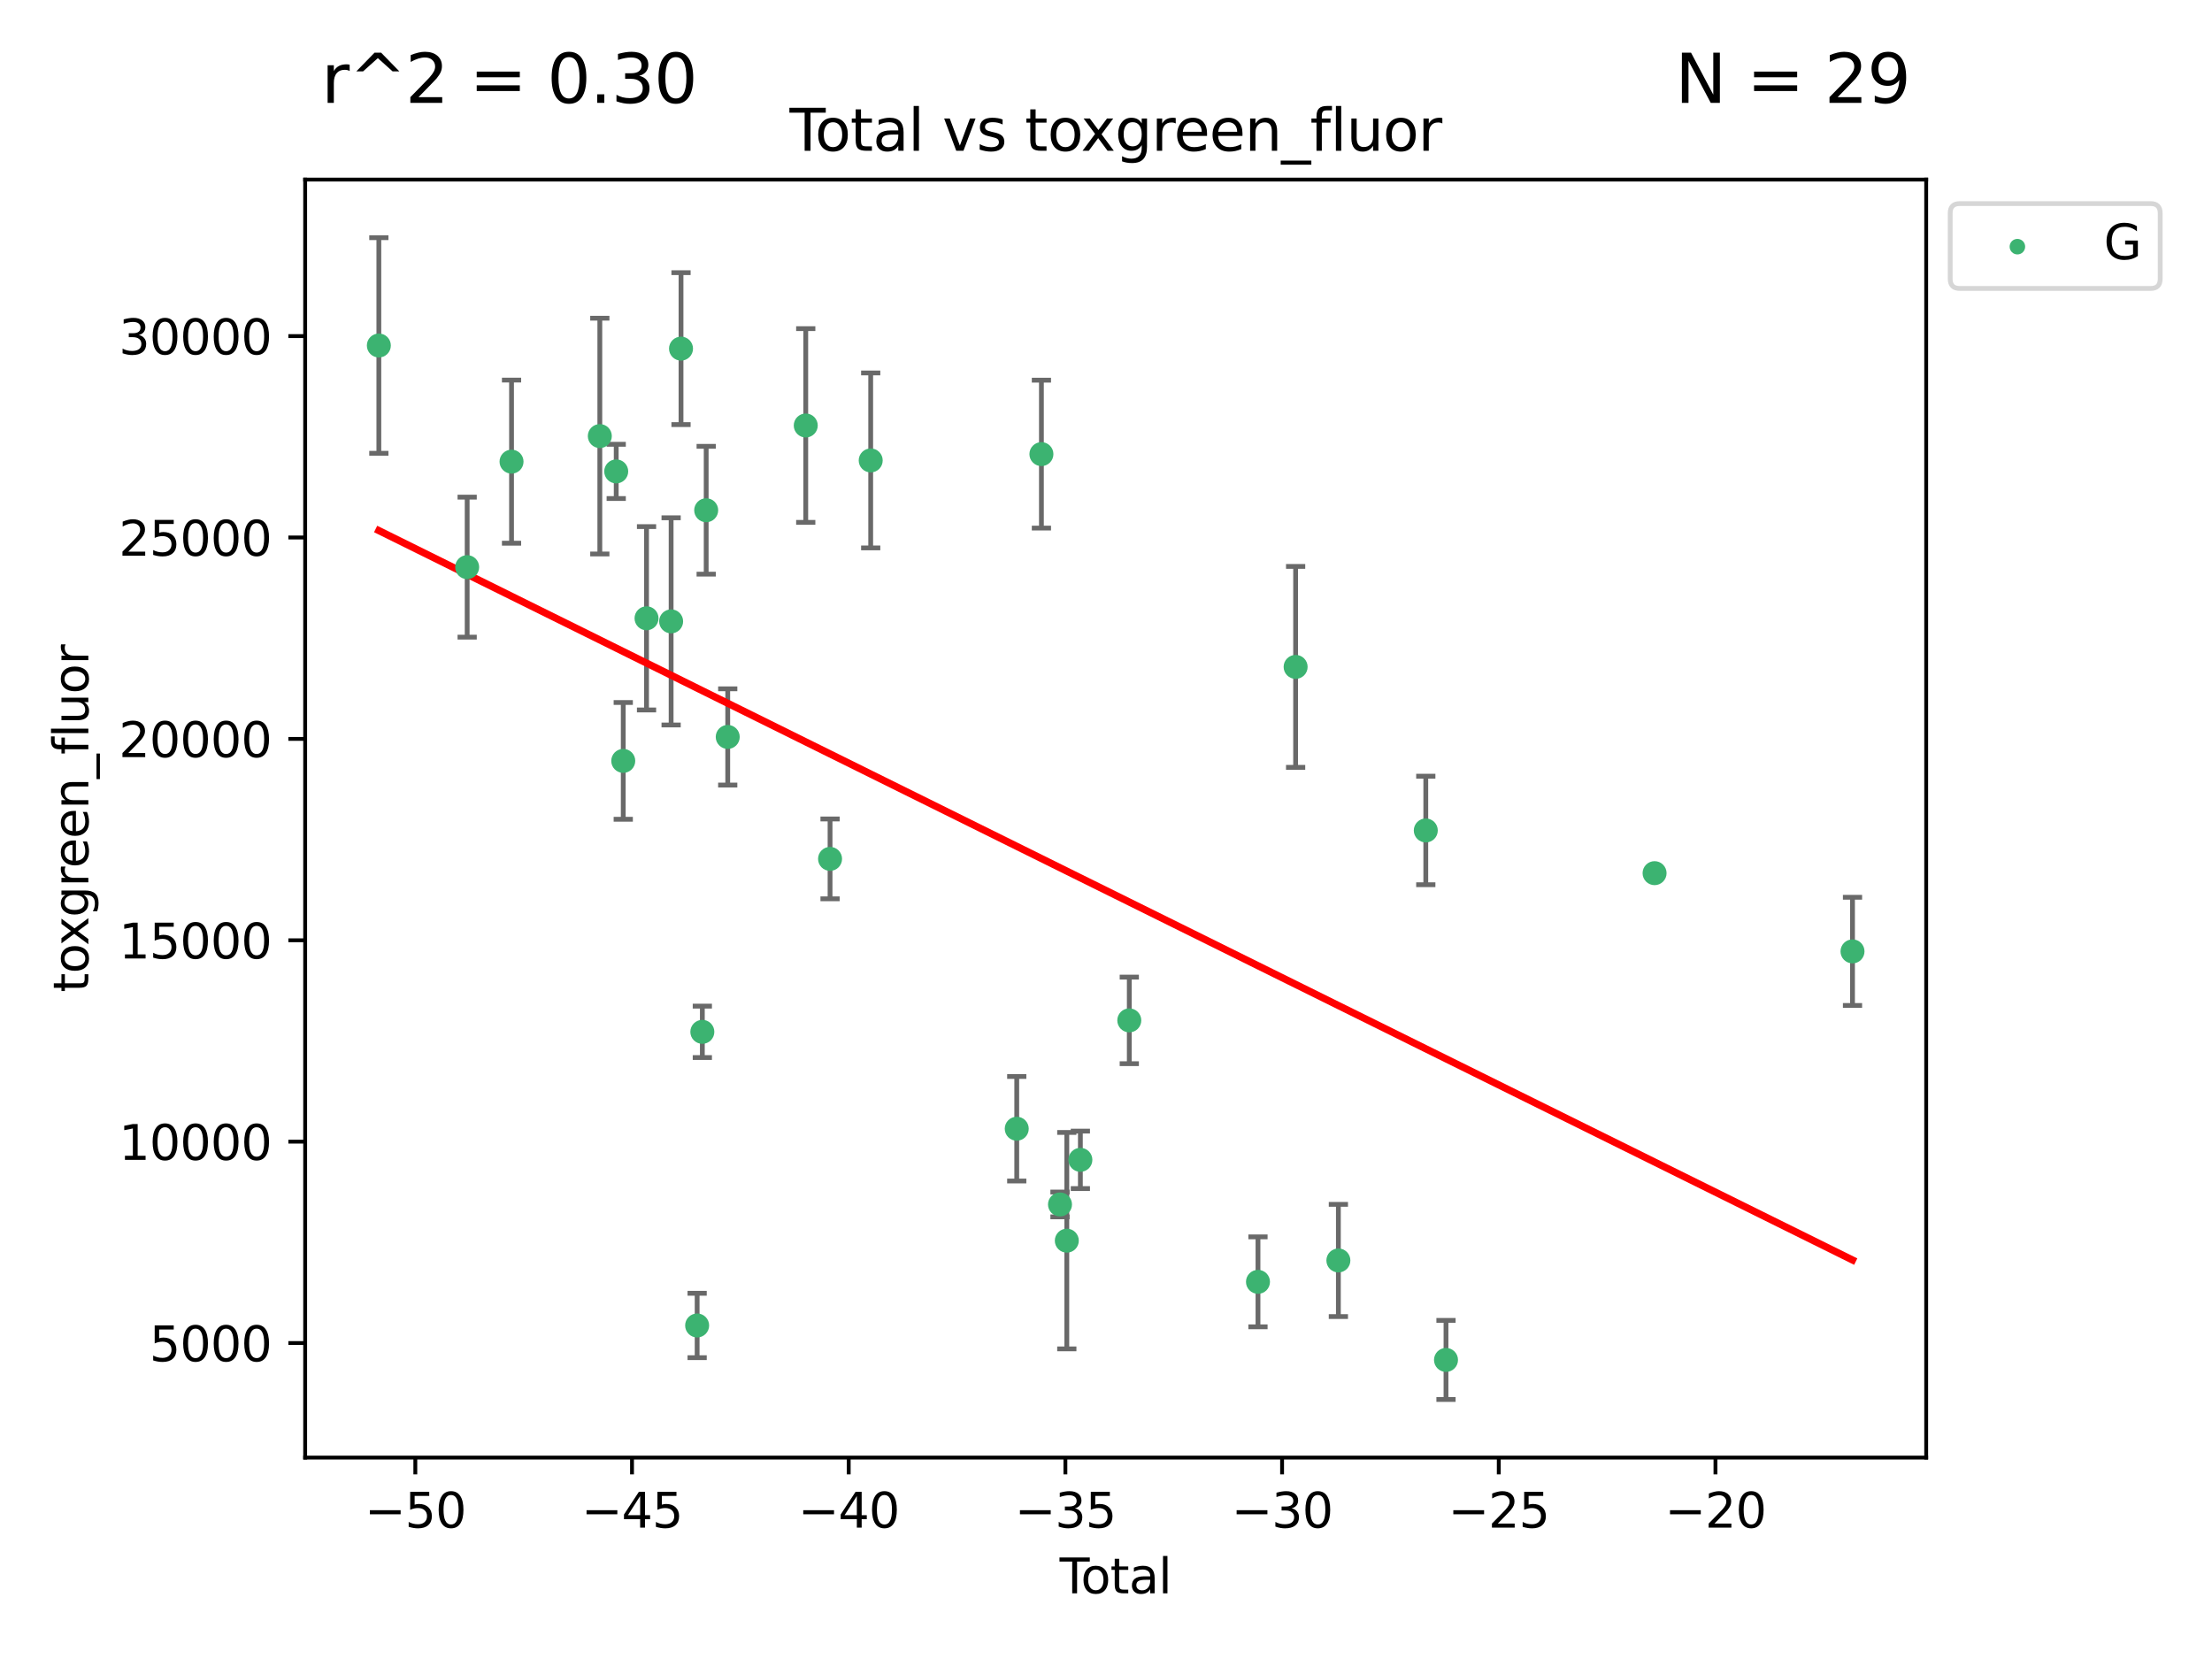 <?xml version="1.0" encoding="utf-8" standalone="no"?>
<!DOCTYPE svg PUBLIC "-//W3C//DTD SVG 1.1//EN"
  "http://www.w3.org/Graphics/SVG/1.1/DTD/svg11.dtd">
<svg xmlns:xlink="http://www.w3.org/1999/xlink" width="460.8pt" height="345.6pt" viewBox="0 0 460.8 345.6" xmlns="http://www.w3.org/2000/svg" version="1.1">
 <defs>
  <style type="text/css">*{stroke-linejoin: round; stroke-linecap: butt}</style>
 </defs>
 <g id="figure_1">
  <g id="patch_1">
   <path d="M 0 345.6 
L 460.8 345.6 
L 460.8 0 
L 0 0 
z
" style="fill: #ffffff"/>
  </g>
  <g id="axes_1">
   <g id="patch_2">
    <path d="M 63.571 303.64 
L 401.26 303.64 
L 401.26 37.411 
L 63.571 37.411 
z
" style="fill: #ffffff"/>
   </g>
   <g id="PathCollection_1">
    <defs>
     <path id="me541f11078" d="M 0 1.118 
C 0.297 1.118 0.581 1 0.791 0.791 
C 1 0.581 1.118 0.297 1.118 0 
C 1.118 -0.297 1 -0.581 0.791 -0.791 
C 0.581 -1 0.297 -1.118 0 -1.118 
C -0.297 -1.118 -0.581 -1 -0.791 -0.791 
C -1 -0.581 -1.118 -0.297 -1.118 0 
C -1.118 0.297 -1 0.581 -0.791 0.791 
C -0.581 1 -0.297 1.118 0 1.118 
z
" style="stroke: #3cb371"/>
    </defs>
    <g clip-path="url(#pe035c73c7b)">
     <use xlink:href="#me541f11078" x="78.921" y="71.974" style="fill: #3cb371; stroke: #3cb371"/>
     <use xlink:href="#me541f11078" x="97.319" y="118.147" style="fill: #3cb371; stroke: #3cb371"/>
     <use xlink:href="#me541f11078" x="106.562" y="96.17" style="fill: #3cb371; stroke: #3cb371"/>
     <use xlink:href="#me541f11078" x="124.953" y="90.844" style="fill: #3cb371; stroke: #3cb371"/>
     <use xlink:href="#me541f11078" x="128.369" y="98.203" style="fill: #3cb371; stroke: #3cb371"/>
     <use xlink:href="#me541f11078" x="129.835" y="158.506" style="fill: #3cb371; stroke: #3cb371"/>
     <use xlink:href="#me541f11078" x="134.685" y="128.801" style="fill: #3cb371; stroke: #3cb371"/>
     <use xlink:href="#me541f11078" x="139.807" y="129.444" style="fill: #3cb371; stroke: #3cb371"/>
     <use xlink:href="#me541f11078" x="141.868" y="72.624" style="fill: #3cb371; stroke: #3cb371"/>
     <use xlink:href="#me541f11078" x="145.227" y="276.119" style="fill: #3cb371; stroke: #3cb371"/>
     <use xlink:href="#me541f11078" x="146.31" y="214.952" style="fill: #3cb371; stroke: #3cb371"/>
     <use xlink:href="#me541f11078" x="147.112" y="106.294" style="fill: #3cb371; stroke: #3cb371"/>
     <use xlink:href="#me541f11078" x="151.6" y="153.518" style="fill: #3cb371; stroke: #3cb371"/>
     <use xlink:href="#me541f11078" x="167.853" y="88.638" style="fill: #3cb371; stroke: #3cb371"/>
     <use xlink:href="#me541f11078" x="172.916" y="178.921" style="fill: #3cb371; stroke: #3cb371"/>
     <use xlink:href="#me541f11078" x="181.383" y="95.918" style="fill: #3cb371; stroke: #3cb371"/>
     <use xlink:href="#me541f11078" x="211.806" y="235.135" style="fill: #3cb371; stroke: #3cb371"/>
     <use xlink:href="#me541f11078" x="216.945" y="94.6" style="fill: #3cb371; stroke: #3cb371"/>
     <use xlink:href="#me541f11078" x="220.816" y="250.909" style="fill: #3cb371; stroke: #3cb371"/>
     <use xlink:href="#me541f11078" x="222.236" y="258.454" style="fill: #3cb371; stroke: #3cb371"/>
     <use xlink:href="#me541f11078" x="225.061" y="241.616" style="fill: #3cb371; stroke: #3cb371"/>
     <use xlink:href="#me541f11078" x="235.252" y="212.564" style="fill: #3cb371; stroke: #3cb371"/>
     <use xlink:href="#me541f11078" x="262.06" y="267.031" style="fill: #3cb371; stroke: #3cb371"/>
     <use xlink:href="#me541f11078" x="269.902" y="138.926" style="fill: #3cb371; stroke: #3cb371"/>
     <use xlink:href="#me541f11078" x="278.809" y="262.576" style="fill: #3cb371; stroke: #3cb371"/>
     <use xlink:href="#me541f11078" x="297.018" y="173" style="fill: #3cb371; stroke: #3cb371"/>
     <use xlink:href="#me541f11078" x="301.228" y="283.298" style="fill: #3cb371; stroke: #3cb371"/>
     <use xlink:href="#me541f11078" x="344.679" y="181.895" style="fill: #3cb371; stroke: #3cb371"/>
     <use xlink:href="#me541f11078" x="385.911" y="198.191" style="fill: #3cb371; stroke: #3cb371"/>
    </g>
   </g>
   <g id="matplotlib.axis_1">
    <g id="xtick_1">
     <g id="line2d_1">
      <defs>
       <path id="mddfb9c7ba4" d="M 0 0 
L 0 3.5 
" style="stroke: #000000; stroke-width: 0.8"/>
      </defs>
      <g>
       <use xlink:href="#mddfb9c7ba4" x="86.519" y="303.64" style="stroke: #000000; stroke-width: 0.8"/>
      </g>
     </g>
     <g id="text_1">
      <!-- −50 -->
      <g transform="translate(75.966 318.238)scale(0.1 -0.1)">
       <defs>
        <path id="DejaVuSans-2212" d="M 678 2272 
L 4684 2272 
L 4684 1741 
L 678 1741 
L 678 2272 
z
" transform="scale(0.016)"/>
        <path id="DejaVuSans-35" d="M 691 4666 
L 3169 4666 
L 3169 4134 
L 1269 4134 
L 1269 2991 
Q 1406 3038 1543 3061 
Q 1681 3084 1819 3084 
Q 2600 3084 3056 2656 
Q 3513 2228 3513 1497 
Q 3513 744 3044 326 
Q 2575 -91 1722 -91 
Q 1428 -91 1123 -41 
Q 819 9 494 109 
L 494 744 
Q 775 591 1075 516 
Q 1375 441 1709 441 
Q 2250 441 2565 725 
Q 2881 1009 2881 1497 
Q 2881 1984 2565 2268 
Q 2250 2553 1709 2553 
Q 1456 2553 1204 2497 
Q 953 2441 691 2322 
L 691 4666 
z
" transform="scale(0.016)"/>
        <path id="DejaVuSans-30" d="M 2034 4250 
Q 1547 4250 1301 3770 
Q 1056 3291 1056 2328 
Q 1056 1369 1301 889 
Q 1547 409 2034 409 
Q 2525 409 2770 889 
Q 3016 1369 3016 2328 
Q 3016 3291 2770 3770 
Q 2525 4250 2034 4250 
z
M 2034 4750 
Q 2819 4750 3233 4129 
Q 3647 3509 3647 2328 
Q 3647 1150 3233 529 
Q 2819 -91 2034 -91 
Q 1250 -91 836 529 
Q 422 1150 422 2328 
Q 422 3509 836 4129 
Q 1250 4750 2034 4750 
z
" transform="scale(0.016)"/>
       </defs>
       <use xlink:href="#DejaVuSans-2212"/>
       <use xlink:href="#DejaVuSans-35" x="83.789"/>
       <use xlink:href="#DejaVuSans-30" x="147.412"/>
      </g>
     </g>
    </g>
    <g id="xtick_2">
     <g id="line2d_2">
      <g>
       <use xlink:href="#mddfb9c7ba4" x="131.659" y="303.64" style="stroke: #000000; stroke-width: 0.8"/>
      </g>
     </g>
     <g id="text_2">
      <!-- −45 -->
      <g transform="translate(121.107 318.238)scale(0.1 -0.1)">
       <defs>
        <path id="DejaVuSans-34" d="M 2419 4116 
L 825 1625 
L 2419 1625 
L 2419 4116 
z
M 2253 4666 
L 3047 4666 
L 3047 1625 
L 3713 1625 
L 3713 1100 
L 3047 1100 
L 3047 0 
L 2419 0 
L 2419 1100 
L 313 1100 
L 313 1709 
L 2253 4666 
z
" transform="scale(0.016)"/>
       </defs>
       <use xlink:href="#DejaVuSans-2212"/>
       <use xlink:href="#DejaVuSans-34" x="83.789"/>
       <use xlink:href="#DejaVuSans-35" x="147.412"/>
      </g>
     </g>
    </g>
    <g id="xtick_3">
     <g id="line2d_3">
      <g>
       <use xlink:href="#mddfb9c7ba4" x="176.8" y="303.64" style="stroke: #000000; stroke-width: 0.8"/>
      </g>
     </g>
     <g id="text_3">
      <!-- −40 -->
      <g transform="translate(166.247 318.238)scale(0.1 -0.1)">
       <use xlink:href="#DejaVuSans-2212"/>
       <use xlink:href="#DejaVuSans-34" x="83.789"/>
       <use xlink:href="#DejaVuSans-30" x="147.412"/>
      </g>
     </g>
    </g>
    <g id="xtick_4">
     <g id="line2d_4">
      <g>
       <use xlink:href="#mddfb9c7ba4" x="221.94" y="303.64" style="stroke: #000000; stroke-width: 0.8"/>
      </g>
     </g>
     <g id="text_4">
      <!-- −35 -->
      <g transform="translate(211.388 318.238)scale(0.1 -0.1)">
       <defs>
        <path id="DejaVuSans-33" d="M 2597 2516 
Q 3050 2419 3304 2112 
Q 3559 1806 3559 1356 
Q 3559 666 3084 287 
Q 2609 -91 1734 -91 
Q 1441 -91 1130 -33 
Q 819 25 488 141 
L 488 750 
Q 750 597 1062 519 
Q 1375 441 1716 441 
Q 2309 441 2620 675 
Q 2931 909 2931 1356 
Q 2931 1769 2642 2001 
Q 2353 2234 1838 2234 
L 1294 2234 
L 1294 2753 
L 1863 2753 
Q 2328 2753 2575 2939 
Q 2822 3125 2822 3475 
Q 2822 3834 2567 4026 
Q 2313 4219 1838 4219 
Q 1578 4219 1281 4162 
Q 984 4106 628 3988 
L 628 4550 
Q 988 4650 1302 4700 
Q 1616 4750 1894 4750 
Q 2613 4750 3031 4423 
Q 3450 4097 3450 3541 
Q 3450 3153 3228 2886 
Q 3006 2619 2597 2516 
z
" transform="scale(0.016)"/>
       </defs>
       <use xlink:href="#DejaVuSans-2212"/>
       <use xlink:href="#DejaVuSans-33" x="83.789"/>
       <use xlink:href="#DejaVuSans-35" x="147.412"/>
      </g>
     </g>
    </g>
    <g id="xtick_5">
     <g id="line2d_5">
      <g>
       <use xlink:href="#mddfb9c7ba4" x="267.081" y="303.64" style="stroke: #000000; stroke-width: 0.8"/>
      </g>
     </g>
     <g id="text_5">
      <!-- −30 -->
      <g transform="translate(256.528 318.238)scale(0.1 -0.1)">
       <use xlink:href="#DejaVuSans-2212"/>
       <use xlink:href="#DejaVuSans-33" x="83.789"/>
       <use xlink:href="#DejaVuSans-30" x="147.412"/>
      </g>
     </g>
    </g>
    <g id="xtick_6">
     <g id="line2d_6">
      <g>
       <use xlink:href="#mddfb9c7ba4" x="312.221" y="303.64" style="stroke: #000000; stroke-width: 0.8"/>
      </g>
     </g>
     <g id="text_6">
      <!-- −25 -->
      <g transform="translate(301.669 318.238)scale(0.1 -0.1)">
       <defs>
        <path id="DejaVuSans-32" d="M 1228 531 
L 3431 531 
L 3431 0 
L 469 0 
L 469 531 
Q 828 903 1448 1529 
Q 2069 2156 2228 2338 
Q 2531 2678 2651 2914 
Q 2772 3150 2772 3378 
Q 2772 3750 2511 3984 
Q 2250 4219 1831 4219 
Q 1534 4219 1204 4116 
Q 875 4013 500 3803 
L 500 4441 
Q 881 4594 1212 4672 
Q 1544 4750 1819 4750 
Q 2544 4750 2975 4387 
Q 3406 4025 3406 3419 
Q 3406 3131 3298 2873 
Q 3191 2616 2906 2266 
Q 2828 2175 2409 1742 
Q 1991 1309 1228 531 
z
" transform="scale(0.016)"/>
       </defs>
       <use xlink:href="#DejaVuSans-2212"/>
       <use xlink:href="#DejaVuSans-32" x="83.789"/>
       <use xlink:href="#DejaVuSans-35" x="147.412"/>
      </g>
     </g>
    </g>
    <g id="xtick_7">
     <g id="line2d_7">
      <g>
       <use xlink:href="#mddfb9c7ba4" x="357.362" y="303.64" style="stroke: #000000; stroke-width: 0.8"/>
      </g>
     </g>
     <g id="text_7">
      <!-- −20 -->
      <g transform="translate(346.81 318.238)scale(0.1 -0.1)">
       <use xlink:href="#DejaVuSans-2212"/>
       <use xlink:href="#DejaVuSans-32" x="83.789"/>
       <use xlink:href="#DejaVuSans-30" x="147.412"/>
      </g>
     </g>
    </g>
    <g id="text_8">
     <!-- Total -->
     <g transform="translate(220.739 331.917)scale(0.1 -0.1)">
      <defs>
       <path id="DejaVuSans-54" d="M -19 4666 
L 3928 4666 
L 3928 4134 
L 2272 4134 
L 2272 0 
L 1638 0 
L 1638 4134 
L -19 4134 
L -19 4666 
z
" transform="scale(0.016)"/>
       <path id="DejaVuSans-6f" d="M 1959 3097 
Q 1497 3097 1228 2736 
Q 959 2375 959 1747 
Q 959 1119 1226 758 
Q 1494 397 1959 397 
Q 2419 397 2687 759 
Q 2956 1122 2956 1747 
Q 2956 2369 2687 2733 
Q 2419 3097 1959 3097 
z
M 1959 3584 
Q 2709 3584 3137 3096 
Q 3566 2609 3566 1747 
Q 3566 888 3137 398 
Q 2709 -91 1959 -91 
Q 1206 -91 779 398 
Q 353 888 353 1747 
Q 353 2609 779 3096 
Q 1206 3584 1959 3584 
z
" transform="scale(0.016)"/>
       <path id="DejaVuSans-74" d="M 1172 4494 
L 1172 3500 
L 2356 3500 
L 2356 3053 
L 1172 3053 
L 1172 1153 
Q 1172 725 1289 603 
Q 1406 481 1766 481 
L 2356 481 
L 2356 0 
L 1766 0 
Q 1100 0 847 248 
Q 594 497 594 1153 
L 594 3053 
L 172 3053 
L 172 3500 
L 594 3500 
L 594 4494 
L 1172 4494 
z
" transform="scale(0.016)"/>
       <path id="DejaVuSans-61" d="M 2194 1759 
Q 1497 1759 1228 1600 
Q 959 1441 959 1056 
Q 959 750 1161 570 
Q 1363 391 1709 391 
Q 2188 391 2477 730 
Q 2766 1069 2766 1631 
L 2766 1759 
L 2194 1759 
z
M 3341 1997 
L 3341 0 
L 2766 0 
L 2766 531 
Q 2569 213 2275 61 
Q 1981 -91 1556 -91 
Q 1019 -91 701 211 
Q 384 513 384 1019 
Q 384 1609 779 1909 
Q 1175 2209 1959 2209 
L 2766 2209 
L 2766 2266 
Q 2766 2663 2505 2880 
Q 2244 3097 1772 3097 
Q 1472 3097 1187 3025 
Q 903 2953 641 2809 
L 641 3341 
Q 956 3463 1253 3523 
Q 1550 3584 1831 3584 
Q 2591 3584 2966 3190 
Q 3341 2797 3341 1997 
z
" transform="scale(0.016)"/>
       <path id="DejaVuSans-6c" d="M 603 4863 
L 1178 4863 
L 1178 0 
L 603 0 
L 603 4863 
z
" transform="scale(0.016)"/>
      </defs>
      <use xlink:href="#DejaVuSans-54"/>
      <use xlink:href="#DejaVuSans-6f" x="44.084"/>
      <use xlink:href="#DejaVuSans-74" x="105.266"/>
      <use xlink:href="#DejaVuSans-61" x="144.475"/>
      <use xlink:href="#DejaVuSans-6c" x="205.754"/>
     </g>
    </g>
   </g>
   <g id="matplotlib.axis_2">
    <g id="ytick_1">
     <g id="line2d_8">
      <defs>
       <path id="mcb4b2e3561" d="M 0 0 
L -3.5 0 
" style="stroke: #000000; stroke-width: 0.8"/>
      </defs>
      <g>
       <use xlink:href="#mcb4b2e3561" x="63.571" y="279.777" style="stroke: #000000; stroke-width: 0.8"/>
      </g>
     </g>
     <g id="text_9">
      <!-- 5000 -->
      <g transform="translate(31.121 283.576)scale(0.1 -0.1)">
       <use xlink:href="#DejaVuSans-35"/>
       <use xlink:href="#DejaVuSans-30" x="63.623"/>
       <use xlink:href="#DejaVuSans-30" x="127.246"/>
       <use xlink:href="#DejaVuSans-30" x="190.869"/>
      </g>
     </g>
    </g>
    <g id="ytick_2">
     <g id="line2d_9">
      <g>
       <use xlink:href="#mcb4b2e3561" x="63.571" y="237.825" style="stroke: #000000; stroke-width: 0.8"/>
      </g>
     </g>
     <g id="text_10">
      <!-- 10000 -->
      <g transform="translate(24.759 241.624)scale(0.1 -0.1)">
       <defs>
        <path id="DejaVuSans-31" d="M 794 531 
L 1825 531 
L 1825 4091 
L 703 3866 
L 703 4441 
L 1819 4666 
L 2450 4666 
L 2450 531 
L 3481 531 
L 3481 0 
L 794 0 
L 794 531 
z
" transform="scale(0.016)"/>
       </defs>
       <use xlink:href="#DejaVuSans-31"/>
       <use xlink:href="#DejaVuSans-30" x="63.623"/>
       <use xlink:href="#DejaVuSans-30" x="127.246"/>
       <use xlink:href="#DejaVuSans-30" x="190.869"/>
       <use xlink:href="#DejaVuSans-30" x="254.492"/>
      </g>
     </g>
    </g>
    <g id="ytick_3">
     <g id="line2d_10">
      <g>
       <use xlink:href="#mcb4b2e3561" x="63.571" y="195.873" style="stroke: #000000; stroke-width: 0.8"/>
      </g>
     </g>
     <g id="text_11">
      <!-- 15000 -->
      <g transform="translate(24.759 199.672)scale(0.1 -0.1)">
       <use xlink:href="#DejaVuSans-31"/>
       <use xlink:href="#DejaVuSans-35" x="63.623"/>
       <use xlink:href="#DejaVuSans-30" x="127.246"/>
       <use xlink:href="#DejaVuSans-30" x="190.869"/>
       <use xlink:href="#DejaVuSans-30" x="254.492"/>
      </g>
     </g>
    </g>
    <g id="ytick_4">
     <g id="line2d_11">
      <g>
       <use xlink:href="#mcb4b2e3561" x="63.571" y="153.921" style="stroke: #000000; stroke-width: 0.8"/>
      </g>
     </g>
     <g id="text_12">
      <!-- 20000 -->
      <g transform="translate(24.759 157.72)scale(0.1 -0.1)">
       <use xlink:href="#DejaVuSans-32"/>
       <use xlink:href="#DejaVuSans-30" x="63.623"/>
       <use xlink:href="#DejaVuSans-30" x="127.246"/>
       <use xlink:href="#DejaVuSans-30" x="190.869"/>
       <use xlink:href="#DejaVuSans-30" x="254.492"/>
      </g>
     </g>
    </g>
    <g id="ytick_5">
     <g id="line2d_12">
      <g>
       <use xlink:href="#mcb4b2e3561" x="63.571" y="111.969" style="stroke: #000000; stroke-width: 0.8"/>
      </g>
     </g>
     <g id="text_13">
      <!-- 25000 -->
      <g transform="translate(24.759 115.769)scale(0.1 -0.1)">
       <use xlink:href="#DejaVuSans-32"/>
       <use xlink:href="#DejaVuSans-35" x="63.623"/>
       <use xlink:href="#DejaVuSans-30" x="127.246"/>
       <use xlink:href="#DejaVuSans-30" x="190.869"/>
       <use xlink:href="#DejaVuSans-30" x="254.492"/>
      </g>
     </g>
    </g>
    <g id="ytick_6">
     <g id="line2d_13">
      <g>
       <use xlink:href="#mcb4b2e3561" x="63.571" y="70.018" style="stroke: #000000; stroke-width: 0.8"/>
      </g>
     </g>
     <g id="text_14">
      <!-- 30000 -->
      <g transform="translate(24.759 73.817)scale(0.1 -0.1)">
       <use xlink:href="#DejaVuSans-33"/>
       <use xlink:href="#DejaVuSans-30" x="63.623"/>
       <use xlink:href="#DejaVuSans-30" x="127.246"/>
       <use xlink:href="#DejaVuSans-30" x="190.869"/>
       <use xlink:href="#DejaVuSans-30" x="254.492"/>
      </g>
     </g>
    </g>
    <g id="text_15">
     <!-- toxgreen_fluor -->
     <g transform="translate(18.401 206.72)rotate(-90)scale(0.1 -0.1)">
      <defs>
       <path id="DejaVuSans-78" d="M 3513 3500 
L 2247 1797 
L 3578 0 
L 2900 0 
L 1881 1375 
L 863 0 
L 184 0 
L 1544 1831 
L 300 3500 
L 978 3500 
L 1906 2253 
L 2834 3500 
L 3513 3500 
z
" transform="scale(0.016)"/>
       <path id="DejaVuSans-67" d="M 2906 1791 
Q 2906 2416 2648 2759 
Q 2391 3103 1925 3103 
Q 1463 3103 1205 2759 
Q 947 2416 947 1791 
Q 947 1169 1205 825 
Q 1463 481 1925 481 
Q 2391 481 2648 825 
Q 2906 1169 2906 1791 
z
M 3481 434 
Q 3481 -459 3084 -895 
Q 2688 -1331 1869 -1331 
Q 1566 -1331 1297 -1286 
Q 1028 -1241 775 -1147 
L 775 -588 
Q 1028 -725 1275 -790 
Q 1522 -856 1778 -856 
Q 2344 -856 2625 -561 
Q 2906 -266 2906 331 
L 2906 616 
Q 2728 306 2450 153 
Q 2172 0 1784 0 
Q 1141 0 747 490 
Q 353 981 353 1791 
Q 353 2603 747 3093 
Q 1141 3584 1784 3584 
Q 2172 3584 2450 3431 
Q 2728 3278 2906 2969 
L 2906 3500 
L 3481 3500 
L 3481 434 
z
" transform="scale(0.016)"/>
       <path id="DejaVuSans-72" d="M 2631 2963 
Q 2534 3019 2420 3045 
Q 2306 3072 2169 3072 
Q 1681 3072 1420 2755 
Q 1159 2438 1159 1844 
L 1159 0 
L 581 0 
L 581 3500 
L 1159 3500 
L 1159 2956 
Q 1341 3275 1631 3429 
Q 1922 3584 2338 3584 
Q 2397 3584 2469 3576 
Q 2541 3569 2628 3553 
L 2631 2963 
z
" transform="scale(0.016)"/>
       <path id="DejaVuSans-65" d="M 3597 1894 
L 3597 1613 
L 953 1613 
Q 991 1019 1311 708 
Q 1631 397 2203 397 
Q 2534 397 2845 478 
Q 3156 559 3463 722 
L 3463 178 
Q 3153 47 2828 -22 
Q 2503 -91 2169 -91 
Q 1331 -91 842 396 
Q 353 884 353 1716 
Q 353 2575 817 3079 
Q 1281 3584 2069 3584 
Q 2775 3584 3186 3129 
Q 3597 2675 3597 1894 
z
M 3022 2063 
Q 3016 2534 2758 2815 
Q 2500 3097 2075 3097 
Q 1594 3097 1305 2825 
Q 1016 2553 972 2059 
L 3022 2063 
z
" transform="scale(0.016)"/>
       <path id="DejaVuSans-6e" d="M 3513 2113 
L 3513 0 
L 2938 0 
L 2938 2094 
Q 2938 2591 2744 2837 
Q 2550 3084 2163 3084 
Q 1697 3084 1428 2787 
Q 1159 2491 1159 1978 
L 1159 0 
L 581 0 
L 581 3500 
L 1159 3500 
L 1159 2956 
Q 1366 3272 1645 3428 
Q 1925 3584 2291 3584 
Q 2894 3584 3203 3211 
Q 3513 2838 3513 2113 
z
" transform="scale(0.016)"/>
       <path id="DejaVuSans-5f" d="M 3263 -1063 
L 3263 -1509 
L -63 -1509 
L -63 -1063 
L 3263 -1063 
z
" transform="scale(0.016)"/>
       <path id="DejaVuSans-66" d="M 2375 4863 
L 2375 4384 
L 1825 4384 
Q 1516 4384 1395 4259 
Q 1275 4134 1275 3809 
L 1275 3500 
L 2222 3500 
L 2222 3053 
L 1275 3053 
L 1275 0 
L 697 0 
L 697 3053 
L 147 3053 
L 147 3500 
L 697 3500 
L 697 3744 
Q 697 4328 969 4595 
Q 1241 4863 1831 4863 
L 2375 4863 
z
" transform="scale(0.016)"/>
       <path id="DejaVuSans-75" d="M 544 1381 
L 544 3500 
L 1119 3500 
L 1119 1403 
Q 1119 906 1312 657 
Q 1506 409 1894 409 
Q 2359 409 2629 706 
Q 2900 1003 2900 1516 
L 2900 3500 
L 3475 3500 
L 3475 0 
L 2900 0 
L 2900 538 
Q 2691 219 2414 64 
Q 2138 -91 1772 -91 
Q 1169 -91 856 284 
Q 544 659 544 1381 
z
M 1991 3584 
L 1991 3584 
z
" transform="scale(0.016)"/>
      </defs>
      <use xlink:href="#DejaVuSans-74"/>
      <use xlink:href="#DejaVuSans-6f" x="39.209"/>
      <use xlink:href="#DejaVuSans-78" x="97.266"/>
      <use xlink:href="#DejaVuSans-67" x="156.445"/>
      <use xlink:href="#DejaVuSans-72" x="219.922"/>
      <use xlink:href="#DejaVuSans-65" x="258.785"/>
      <use xlink:href="#DejaVuSans-65" x="320.309"/>
      <use xlink:href="#DejaVuSans-6e" x="381.832"/>
      <use xlink:href="#DejaVuSans-5f" x="445.211"/>
      <use xlink:href="#DejaVuSans-66" x="495.211"/>
      <use xlink:href="#DejaVuSans-6c" x="530.416"/>
      <use xlink:href="#DejaVuSans-75" x="558.199"/>
      <use xlink:href="#DejaVuSans-6f" x="621.578"/>
      <use xlink:href="#DejaVuSans-72" x="682.76"/>
     </g>
    </g>
   </g>
   <g id="LineCollection_1">
    <path d="M 78.921 94.435 
L 78.921 49.513 
" clip-path="url(#pe035c73c7b)" style="fill: none; stroke: #696969"/>
    <path d="M 97.319 132.729 
L 97.319 103.565 
" clip-path="url(#pe035c73c7b)" style="fill: none; stroke: #696969"/>
    <path d="M 106.562 113.162 
L 106.562 79.178 
" clip-path="url(#pe035c73c7b)" style="fill: none; stroke: #696969"/>
    <path d="M 124.953 115.402 
L 124.953 66.285 
" clip-path="url(#pe035c73c7b)" style="fill: none; stroke: #696969"/>
    <path d="M 128.369 103.852 
L 128.369 92.553 
" clip-path="url(#pe035c73c7b)" style="fill: none; stroke: #696969"/>
    <path d="M 129.835 170.668 
L 129.835 146.344 
" clip-path="url(#pe035c73c7b)" style="fill: none; stroke: #696969"/>
    <path d="M 134.685 147.899 
L 134.685 109.702 
" clip-path="url(#pe035c73c7b)" style="fill: none; stroke: #696969"/>
    <path d="M 139.807 151.024 
L 139.807 107.863 
" clip-path="url(#pe035c73c7b)" style="fill: none; stroke: #696969"/>
    <path d="M 141.868 88.449 
L 141.868 56.8 
" clip-path="url(#pe035c73c7b)" style="fill: none; stroke: #696969"/>
    <path d="M 145.227 282.825 
L 145.227 269.414 
" clip-path="url(#pe035c73c7b)" style="fill: none; stroke: #696969"/>
    <path d="M 146.31 220.309 
L 146.31 209.596 
" clip-path="url(#pe035c73c7b)" style="fill: none; stroke: #696969"/>
    <path d="M 147.112 119.609 
L 147.112 92.978 
" clip-path="url(#pe035c73c7b)" style="fill: none; stroke: #696969"/>
    <path d="M 151.6 163.542 
L 151.6 143.493 
" clip-path="url(#pe035c73c7b)" style="fill: none; stroke: #696969"/>
    <path d="M 167.853 108.817 
L 167.853 68.46 
" clip-path="url(#pe035c73c7b)" style="fill: none; stroke: #696969"/>
    <path d="M 172.916 187.237 
L 172.916 170.605 
" clip-path="url(#pe035c73c7b)" style="fill: none; stroke: #696969"/>
    <path d="M 181.383 114.141 
L 181.383 77.694 
" clip-path="url(#pe035c73c7b)" style="fill: none; stroke: #696969"/>
    <path d="M 211.806 246.022 
L 211.806 224.248 
" clip-path="url(#pe035c73c7b)" style="fill: none; stroke: #696969"/>
    <path d="M 216.945 110.005 
L 216.945 79.196 
" clip-path="url(#pe035c73c7b)" style="fill: none; stroke: #696969"/>
    <path d="M 220.816 253.493 
L 220.816 248.324 
" clip-path="url(#pe035c73c7b)" style="fill: none; stroke: #696969"/>
    <path d="M 222.236 280.994 
L 222.236 235.914 
" clip-path="url(#pe035c73c7b)" style="fill: none; stroke: #696969"/>
    <path d="M 225.061 247.605 
L 225.061 235.627 
" clip-path="url(#pe035c73c7b)" style="fill: none; stroke: #696969"/>
    <path d="M 235.252 221.579 
L 235.252 203.55 
" clip-path="url(#pe035c73c7b)" style="fill: none; stroke: #696969"/>
    <path d="M 262.06 276.402 
L 262.06 257.659 
" clip-path="url(#pe035c73c7b)" style="fill: none; stroke: #696969"/>
    <path d="M 269.902 159.853 
L 269.902 117.998 
" clip-path="url(#pe035c73c7b)" style="fill: none; stroke: #696969"/>
    <path d="M 278.809 274.264 
L 278.809 250.888 
" clip-path="url(#pe035c73c7b)" style="fill: none; stroke: #696969"/>
    <path d="M 297.018 184.303 
L 297.018 161.696 
" clip-path="url(#pe035c73c7b)" style="fill: none; stroke: #696969"/>
    <path d="M 301.228 291.539 
L 301.228 275.058 
" clip-path="url(#pe035c73c7b)" style="fill: none; stroke: #696969"/>
    <path d="M 344.679 182.677 
L 344.679 181.113 
" clip-path="url(#pe035c73c7b)" style="fill: none; stroke: #696969"/>
    <path d="M 385.911 209.459 
L 385.911 186.923 
" clip-path="url(#pe035c73c7b)" style="fill: none; stroke: #696969"/>
   </g>
   <g id="line2d_14">
    <defs>
     <path id="m4f1287624d" d="M 2 0 
L -2 -0 
" style="stroke: #696969"/>
    </defs>
    <g clip-path="url(#pe035c73c7b)">
     <use xlink:href="#m4f1287624d" x="78.921" y="94.435" style="fill: #696969; stroke: #696969"/>
     <use xlink:href="#m4f1287624d" x="97.319" y="132.729" style="fill: #696969; stroke: #696969"/>
     <use xlink:href="#m4f1287624d" x="106.562" y="113.162" style="fill: #696969; stroke: #696969"/>
     <use xlink:href="#m4f1287624d" x="124.953" y="115.402" style="fill: #696969; stroke: #696969"/>
     <use xlink:href="#m4f1287624d" x="128.369" y="103.852" style="fill: #696969; stroke: #696969"/>
     <use xlink:href="#m4f1287624d" x="129.835" y="170.668" style="fill: #696969; stroke: #696969"/>
     <use xlink:href="#m4f1287624d" x="134.685" y="147.899" style="fill: #696969; stroke: #696969"/>
     <use xlink:href="#m4f1287624d" x="139.807" y="151.024" style="fill: #696969; stroke: #696969"/>
     <use xlink:href="#m4f1287624d" x="141.868" y="88.449" style="fill: #696969; stroke: #696969"/>
     <use xlink:href="#m4f1287624d" x="145.227" y="282.825" style="fill: #696969; stroke: #696969"/>
     <use xlink:href="#m4f1287624d" x="146.31" y="220.309" style="fill: #696969; stroke: #696969"/>
     <use xlink:href="#m4f1287624d" x="147.112" y="119.609" style="fill: #696969; stroke: #696969"/>
     <use xlink:href="#m4f1287624d" x="151.6" y="163.542" style="fill: #696969; stroke: #696969"/>
     <use xlink:href="#m4f1287624d" x="167.853" y="108.817" style="fill: #696969; stroke: #696969"/>
     <use xlink:href="#m4f1287624d" x="172.916" y="187.237" style="fill: #696969; stroke: #696969"/>
     <use xlink:href="#m4f1287624d" x="181.383" y="114.141" style="fill: #696969; stroke: #696969"/>
     <use xlink:href="#m4f1287624d" x="211.806" y="246.022" style="fill: #696969; stroke: #696969"/>
     <use xlink:href="#m4f1287624d" x="216.945" y="110.005" style="fill: #696969; stroke: #696969"/>
     <use xlink:href="#m4f1287624d" x="220.816" y="253.493" style="fill: #696969; stroke: #696969"/>
     <use xlink:href="#m4f1287624d" x="222.236" y="280.994" style="fill: #696969; stroke: #696969"/>
     <use xlink:href="#m4f1287624d" x="225.061" y="247.605" style="fill: #696969; stroke: #696969"/>
     <use xlink:href="#m4f1287624d" x="235.252" y="221.579" style="fill: #696969; stroke: #696969"/>
     <use xlink:href="#m4f1287624d" x="262.06" y="276.402" style="fill: #696969; stroke: #696969"/>
     <use xlink:href="#m4f1287624d" x="269.902" y="159.853" style="fill: #696969; stroke: #696969"/>
     <use xlink:href="#m4f1287624d" x="278.809" y="274.264" style="fill: #696969; stroke: #696969"/>
     <use xlink:href="#m4f1287624d" x="297.018" y="184.303" style="fill: #696969; stroke: #696969"/>
     <use xlink:href="#m4f1287624d" x="301.228" y="291.539" style="fill: #696969; stroke: #696969"/>
     <use xlink:href="#m4f1287624d" x="344.679" y="182.677" style="fill: #696969; stroke: #696969"/>
     <use xlink:href="#m4f1287624d" x="385.911" y="209.459" style="fill: #696969; stroke: #696969"/>
    </g>
   </g>
   <g id="line2d_15">
    <g clip-path="url(#pe035c73c7b)">
     <use xlink:href="#m4f1287624d" x="78.921" y="49.513" style="fill: #696969; stroke: #696969"/>
     <use xlink:href="#m4f1287624d" x="97.319" y="103.565" style="fill: #696969; stroke: #696969"/>
     <use xlink:href="#m4f1287624d" x="106.562" y="79.178" style="fill: #696969; stroke: #696969"/>
     <use xlink:href="#m4f1287624d" x="124.953" y="66.285" style="fill: #696969; stroke: #696969"/>
     <use xlink:href="#m4f1287624d" x="128.369" y="92.553" style="fill: #696969; stroke: #696969"/>
     <use xlink:href="#m4f1287624d" x="129.835" y="146.344" style="fill: #696969; stroke: #696969"/>
     <use xlink:href="#m4f1287624d" x="134.685" y="109.702" style="fill: #696969; stroke: #696969"/>
     <use xlink:href="#m4f1287624d" x="139.807" y="107.863" style="fill: #696969; stroke: #696969"/>
     <use xlink:href="#m4f1287624d" x="141.868" y="56.8" style="fill: #696969; stroke: #696969"/>
     <use xlink:href="#m4f1287624d" x="145.227" y="269.414" style="fill: #696969; stroke: #696969"/>
     <use xlink:href="#m4f1287624d" x="146.31" y="209.596" style="fill: #696969; stroke: #696969"/>
     <use xlink:href="#m4f1287624d" x="147.112" y="92.978" style="fill: #696969; stroke: #696969"/>
     <use xlink:href="#m4f1287624d" x="151.6" y="143.493" style="fill: #696969; stroke: #696969"/>
     <use xlink:href="#m4f1287624d" x="167.853" y="68.46" style="fill: #696969; stroke: #696969"/>
     <use xlink:href="#m4f1287624d" x="172.916" y="170.605" style="fill: #696969; stroke: #696969"/>
     <use xlink:href="#m4f1287624d" x="181.383" y="77.694" style="fill: #696969; stroke: #696969"/>
     <use xlink:href="#m4f1287624d" x="211.806" y="224.248" style="fill: #696969; stroke: #696969"/>
     <use xlink:href="#m4f1287624d" x="216.945" y="79.196" style="fill: #696969; stroke: #696969"/>
     <use xlink:href="#m4f1287624d" x="220.816" y="248.324" style="fill: #696969; stroke: #696969"/>
     <use xlink:href="#m4f1287624d" x="222.236" y="235.914" style="fill: #696969; stroke: #696969"/>
     <use xlink:href="#m4f1287624d" x="225.061" y="235.627" style="fill: #696969; stroke: #696969"/>
     <use xlink:href="#m4f1287624d" x="235.252" y="203.55" style="fill: #696969; stroke: #696969"/>
     <use xlink:href="#m4f1287624d" x="262.06" y="257.659" style="fill: #696969; stroke: #696969"/>
     <use xlink:href="#m4f1287624d" x="269.902" y="117.998" style="fill: #696969; stroke: #696969"/>
     <use xlink:href="#m4f1287624d" x="278.809" y="250.888" style="fill: #696969; stroke: #696969"/>
     <use xlink:href="#m4f1287624d" x="297.018" y="161.696" style="fill: #696969; stroke: #696969"/>
     <use xlink:href="#m4f1287624d" x="301.228" y="275.058" style="fill: #696969; stroke: #696969"/>
     <use xlink:href="#m4f1287624d" x="344.679" y="181.113" style="fill: #696969; stroke: #696969"/>
     <use xlink:href="#m4f1287624d" x="385.911" y="186.923" style="fill: #696969; stroke: #696969"/>
    </g>
   </g>
   <g id="line2d_16">
    <path d="M 78.921 110.53 
L 97.319 119.637 
L 106.562 124.212 
L 124.953 133.315 
L 128.369 135.005 
L 129.835 135.731 
L 134.685 138.132 
L 139.807 140.667 
L 141.868 141.687 
L 145.227 143.35 
L 146.31 143.886 
L 147.112 144.283 
L 151.6 146.504 
L 167.853 154.549 
L 172.916 157.055 
L 181.383 161.246 
L 211.806 176.305 
L 216.945 178.848 
L 220.816 180.765 
L 222.236 181.467 
L 225.061 182.866 
L 235.252 187.91 
L 262.06 201.179 
L 269.902 205.061 
L 278.809 209.47 
L 297.018 218.482 
L 301.228 220.566 
L 344.679 242.073 
L 385.911 262.482 
" clip-path="url(#pe035c73c7b)" style="fill: none; stroke: #ff0000; stroke-width: 1.5; stroke-linecap: square"/>
   </g>
   <g id="line2d_17">
    <defs>
     <path id="mbc8a802693" d="M 0 2 
C 0.53 2 1.039 1.789 1.414 1.414 
C 1.789 1.039 2 0.53 2 0 
C 2 -0.53 1.789 -1.039 1.414 -1.414 
C 1.039 -1.789 0.53 -2 0 -2 
C -0.53 -2 -1.039 -1.789 -1.414 -1.414 
C -1.789 -1.039 -2 -0.53 -2 0 
C -2 0.53 -1.789 1.039 -1.414 1.414 
C -1.039 1.789 -0.53 2 0 2 
z
" style="stroke: #3cb371"/>
    </defs>
    <g clip-path="url(#pe035c73c7b)">
     <use xlink:href="#mbc8a802693" x="78.921" y="71.974" style="fill: #3cb371; stroke: #3cb371"/>
     <use xlink:href="#mbc8a802693" x="97.319" y="118.147" style="fill: #3cb371; stroke: #3cb371"/>
     <use xlink:href="#mbc8a802693" x="106.562" y="96.17" style="fill: #3cb371; stroke: #3cb371"/>
     <use xlink:href="#mbc8a802693" x="124.953" y="90.844" style="fill: #3cb371; stroke: #3cb371"/>
     <use xlink:href="#mbc8a802693" x="128.369" y="98.203" style="fill: #3cb371; stroke: #3cb371"/>
     <use xlink:href="#mbc8a802693" x="129.835" y="158.506" style="fill: #3cb371; stroke: #3cb371"/>
     <use xlink:href="#mbc8a802693" x="134.685" y="128.801" style="fill: #3cb371; stroke: #3cb371"/>
     <use xlink:href="#mbc8a802693" x="139.807" y="129.444" style="fill: #3cb371; stroke: #3cb371"/>
     <use xlink:href="#mbc8a802693" x="141.868" y="72.624" style="fill: #3cb371; stroke: #3cb371"/>
     <use xlink:href="#mbc8a802693" x="145.227" y="276.119" style="fill: #3cb371; stroke: #3cb371"/>
     <use xlink:href="#mbc8a802693" x="146.31" y="214.952" style="fill: #3cb371; stroke: #3cb371"/>
     <use xlink:href="#mbc8a802693" x="147.112" y="106.294" style="fill: #3cb371; stroke: #3cb371"/>
     <use xlink:href="#mbc8a802693" x="151.6" y="153.518" style="fill: #3cb371; stroke: #3cb371"/>
     <use xlink:href="#mbc8a802693" x="167.853" y="88.638" style="fill: #3cb371; stroke: #3cb371"/>
     <use xlink:href="#mbc8a802693" x="172.916" y="178.921" style="fill: #3cb371; stroke: #3cb371"/>
     <use xlink:href="#mbc8a802693" x="181.383" y="95.918" style="fill: #3cb371; stroke: #3cb371"/>
     <use xlink:href="#mbc8a802693" x="211.806" y="235.135" style="fill: #3cb371; stroke: #3cb371"/>
     <use xlink:href="#mbc8a802693" x="216.945" y="94.6" style="fill: #3cb371; stroke: #3cb371"/>
     <use xlink:href="#mbc8a802693" x="220.816" y="250.909" style="fill: #3cb371; stroke: #3cb371"/>
     <use xlink:href="#mbc8a802693" x="222.236" y="258.454" style="fill: #3cb371; stroke: #3cb371"/>
     <use xlink:href="#mbc8a802693" x="225.061" y="241.616" style="fill: #3cb371; stroke: #3cb371"/>
     <use xlink:href="#mbc8a802693" x="235.252" y="212.564" style="fill: #3cb371; stroke: #3cb371"/>
     <use xlink:href="#mbc8a802693" x="262.06" y="267.031" style="fill: #3cb371; stroke: #3cb371"/>
     <use xlink:href="#mbc8a802693" x="269.902" y="138.926" style="fill: #3cb371; stroke: #3cb371"/>
     <use xlink:href="#mbc8a802693" x="278.809" y="262.576" style="fill: #3cb371; stroke: #3cb371"/>
     <use xlink:href="#mbc8a802693" x="297.018" y="173" style="fill: #3cb371; stroke: #3cb371"/>
     <use xlink:href="#mbc8a802693" x="301.228" y="283.298" style="fill: #3cb371; stroke: #3cb371"/>
     <use xlink:href="#mbc8a802693" x="344.679" y="181.895" style="fill: #3cb371; stroke: #3cb371"/>
     <use xlink:href="#mbc8a802693" x="385.911" y="198.191" style="fill: #3cb371; stroke: #3cb371"/>
    </g>
   </g>
   <g id="patch_3">
    <path d="M 63.571 303.64 
L 63.571 37.411 
" style="fill: none; stroke: #000000; stroke-width: 0.8; stroke-linejoin: miter; stroke-linecap: square"/>
   </g>
   <g id="patch_4">
    <path d="M 401.26 303.64 
L 401.26 37.411 
" style="fill: none; stroke: #000000; stroke-width: 0.8; stroke-linejoin: miter; stroke-linecap: square"/>
   </g>
   <g id="patch_5">
    <path d="M 63.571 303.64 
L 401.26 303.64 
" style="fill: none; stroke: #000000; stroke-width: 0.8; stroke-linejoin: miter; stroke-linecap: square"/>
   </g>
   <g id="patch_6">
    <path d="M 63.571 37.411 
L 401.26 37.411 
" style="fill: none; stroke: #000000; stroke-width: 0.8; stroke-linejoin: miter; stroke-linecap: square"/>
   </g>
   <g id="text_16">
    <!-- N = 29 -->
    <g transform="translate(348.964 21.426)scale(0.14 -0.14)">
     <defs>
      <path id="DejaVuSans-4e" d="M 628 4666 
L 1478 4666 
L 3547 763 
L 3547 4666 
L 4159 4666 
L 4159 0 
L 3309 0 
L 1241 3903 
L 1241 0 
L 628 0 
L 628 4666 
z
" transform="scale(0.016)"/>
      <path id="DejaVuSans-20" transform="scale(0.016)"/>
      <path id="DejaVuSans-3d" d="M 678 2906 
L 4684 2906 
L 4684 2381 
L 678 2381 
L 678 2906 
z
M 678 1631 
L 4684 1631 
L 4684 1100 
L 678 1100 
L 678 1631 
z
" transform="scale(0.016)"/>
      <path id="DejaVuSans-39" d="M 703 97 
L 703 672 
Q 941 559 1184 500 
Q 1428 441 1663 441 
Q 2288 441 2617 861 
Q 2947 1281 2994 2138 
Q 2813 1869 2534 1725 
Q 2256 1581 1919 1581 
Q 1219 1581 811 2004 
Q 403 2428 403 3163 
Q 403 3881 828 4315 
Q 1253 4750 1959 4750 
Q 2769 4750 3195 4129 
Q 3622 3509 3622 2328 
Q 3622 1225 3098 567 
Q 2575 -91 1691 -91 
Q 1453 -91 1209 -44 
Q 966 3 703 97 
z
M 1959 2075 
Q 2384 2075 2632 2365 
Q 2881 2656 2881 3163 
Q 2881 3666 2632 3958 
Q 2384 4250 1959 4250 
Q 1534 4250 1286 3958 
Q 1038 3666 1038 3163 
Q 1038 2656 1286 2365 
Q 1534 2075 1959 2075 
z
" transform="scale(0.016)"/>
     </defs>
     <use xlink:href="#DejaVuSans-4e"/>
     <use xlink:href="#DejaVuSans-20" x="74.805"/>
     <use xlink:href="#DejaVuSans-3d" x="106.592"/>
     <use xlink:href="#DejaVuSans-20" x="190.381"/>
     <use xlink:href="#DejaVuSans-32" x="222.168"/>
     <use xlink:href="#DejaVuSans-39" x="285.791"/>
    </g>
   </g>
   <g id="text_17">
    <!-- r^2 = 0.30 -->
    <g transform="translate(66.948 21.426)scale(0.14 -0.14)">
     <defs>
      <path id="DejaVuSans-5e" d="M 2988 4666 
L 4684 2925 
L 4056 2925 
L 2681 4159 
L 1306 2925 
L 678 2925 
L 2375 4666 
L 2988 4666 
z
" transform="scale(0.016)"/>
      <path id="DejaVuSans-2e" d="M 684 794 
L 1344 794 
L 1344 0 
L 684 0 
L 684 794 
z
" transform="scale(0.016)"/>
     </defs>
     <use xlink:href="#DejaVuSans-72"/>
     <use xlink:href="#DejaVuSans-5e" x="41.113"/>
     <use xlink:href="#DejaVuSans-32" x="124.902"/>
     <use xlink:href="#DejaVuSans-20" x="188.525"/>
     <use xlink:href="#DejaVuSans-3d" x="220.312"/>
     <use xlink:href="#DejaVuSans-20" x="304.102"/>
     <use xlink:href="#DejaVuSans-30" x="335.889"/>
     <use xlink:href="#DejaVuSans-2e" x="399.512"/>
     <use xlink:href="#DejaVuSans-33" x="431.299"/>
     <use xlink:href="#DejaVuSans-30" x="494.922"/>
    </g>
   </g>
   <g id="text_18">
    <!-- Total vs toxgreen_fluor -->
    <g transform="translate(164.48 31.411)scale(0.12 -0.12)">
     <defs>
      <path id="DejaVuSans-76" d="M 191 3500 
L 800 3500 
L 1894 563 
L 2988 3500 
L 3597 3500 
L 2284 0 
L 1503 0 
L 191 3500 
z
" transform="scale(0.016)"/>
      <path id="DejaVuSans-73" d="M 2834 3397 
L 2834 2853 
Q 2591 2978 2328 3040 
Q 2066 3103 1784 3103 
Q 1356 3103 1142 2972 
Q 928 2841 928 2578 
Q 928 2378 1081 2264 
Q 1234 2150 1697 2047 
L 1894 2003 
Q 2506 1872 2764 1633 
Q 3022 1394 3022 966 
Q 3022 478 2636 193 
Q 2250 -91 1575 -91 
Q 1294 -91 989 -36 
Q 684 19 347 128 
L 347 722 
Q 666 556 975 473 
Q 1284 391 1588 391 
Q 1994 391 2212 530 
Q 2431 669 2431 922 
Q 2431 1156 2273 1281 
Q 2116 1406 1581 1522 
L 1381 1569 
Q 847 1681 609 1914 
Q 372 2147 372 2553 
Q 372 3047 722 3315 
Q 1072 3584 1716 3584 
Q 2034 3584 2315 3537 
Q 2597 3491 2834 3397 
z
" transform="scale(0.016)"/>
     </defs>
     <use xlink:href="#DejaVuSans-54"/>
     <use xlink:href="#DejaVuSans-6f" x="44.084"/>
     <use xlink:href="#DejaVuSans-74" x="105.266"/>
     <use xlink:href="#DejaVuSans-61" x="144.475"/>
     <use xlink:href="#DejaVuSans-6c" x="205.754"/>
     <use xlink:href="#DejaVuSans-20" x="233.537"/>
     <use xlink:href="#DejaVuSans-76" x="265.324"/>
     <use xlink:href="#DejaVuSans-73" x="324.504"/>
     <use xlink:href="#DejaVuSans-20" x="376.604"/>
     <use xlink:href="#DejaVuSans-74" x="408.391"/>
     <use xlink:href="#DejaVuSans-6f" x="447.6"/>
     <use xlink:href="#DejaVuSans-78" x="505.656"/>
     <use xlink:href="#DejaVuSans-67" x="564.836"/>
     <use xlink:href="#DejaVuSans-72" x="628.312"/>
     <use xlink:href="#DejaVuSans-65" x="667.176"/>
     <use xlink:href="#DejaVuSans-65" x="728.699"/>
     <use xlink:href="#DejaVuSans-6e" x="790.223"/>
     <use xlink:href="#DejaVuSans-5f" x="853.602"/>
     <use xlink:href="#DejaVuSans-66" x="903.602"/>
     <use xlink:href="#DejaVuSans-6c" x="938.807"/>
     <use xlink:href="#DejaVuSans-75" x="966.59"/>
     <use xlink:href="#DejaVuSans-6f" x="1029.969"/>
     <use xlink:href="#DejaVuSans-72" x="1091.15"/>
    </g>
   </g>
   <g id="legend_1">
    <g id="patch_7">
     <path d="M 408.26 60.089 
L 448.008 60.089 
Q 450.008 60.089 450.008 58.089 
L 450.008 44.411 
Q 450.008 42.411 448.008 42.411 
L 408.26 42.411 
Q 406.26 42.411 406.26 44.411 
L 406.26 58.089 
Q 406.26 60.089 408.26 60.089 
z
" style="fill: #ffffff; opacity: 0.8; stroke: #cccccc; stroke-linejoin: miter"/>
    </g>
    <g id="PathCollection_2">
     <g>
      <use xlink:href="#me541f11078" x="420.26" y="51.385" style="fill: #3cb371; stroke: #3cb371"/>
     </g>
    </g>
    <g id="text_19">
     <!-- G -->
     <g transform="translate(438.26 54.01)scale(0.1 -0.1)">
      <defs>
       <path id="DejaVuSans-47" d="M 3809 666 
L 3809 1919 
L 2778 1919 
L 2778 2438 
L 4434 2438 
L 4434 434 
Q 4069 175 3628 42 
Q 3188 -91 2688 -91 
Q 1594 -91 976 548 
Q 359 1188 359 2328 
Q 359 3472 976 4111 
Q 1594 4750 2688 4750 
Q 3144 4750 3555 4637 
Q 3966 4525 4313 4306 
L 4313 3634 
Q 3963 3931 3569 4081 
Q 3175 4231 2741 4231 
Q 1884 4231 1454 3753 
Q 1025 3275 1025 2328 
Q 1025 1384 1454 906 
Q 1884 428 2741 428 
Q 3075 428 3337 486 
Q 3600 544 3809 666 
z
" transform="scale(0.016)"/>
      </defs>
      <use xlink:href="#DejaVuSans-47"/>
     </g>
    </g>
   </g>
  </g>
 </g>
 <defs>
  <clipPath id="pe035c73c7b">
   <rect x="63.571" y="37.411" width="337.689" height="266.229"/>
  </clipPath>
 </defs>
</svg>
